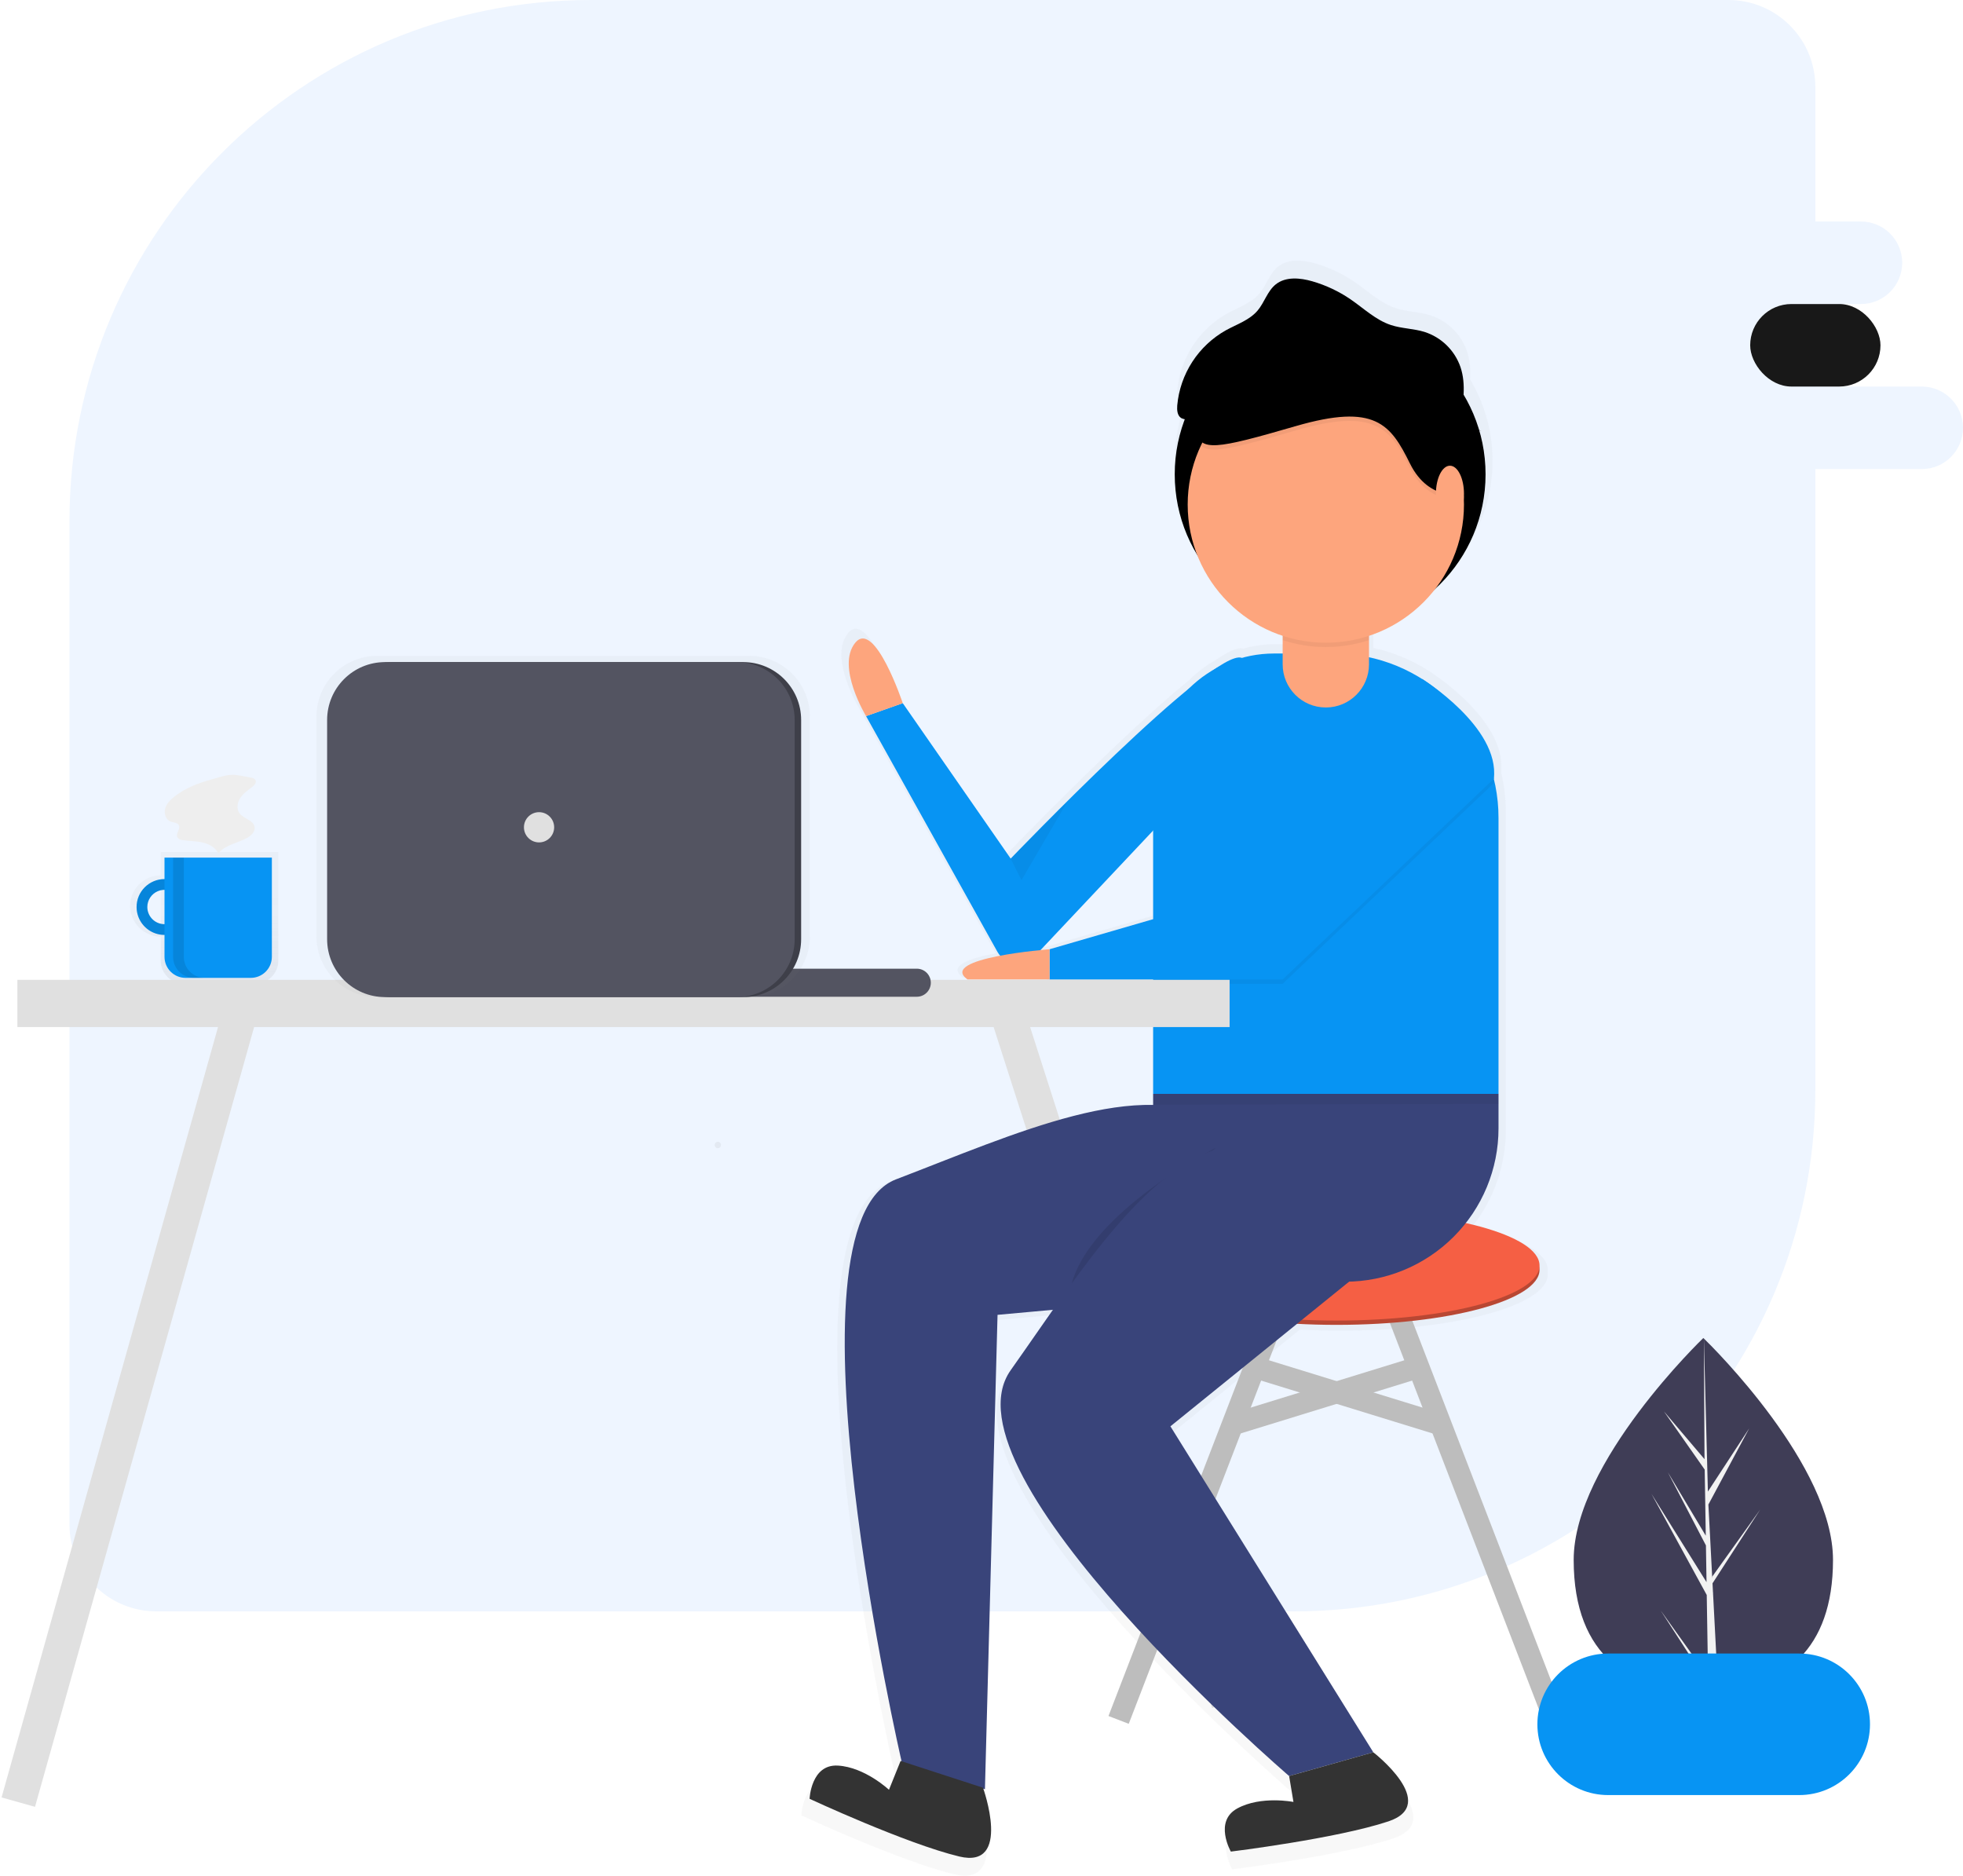 <svg width="452" height="432" viewBox="0 0 452 432" fill="none" xmlns="http://www.w3.org/2000/svg">
<path fill-rule="evenodd" clip-rule="evenodd" d="M15.996 120C15.996 53.726 69.722 0 135.996 0H397.996C409.042 0 417.996 8.954 417.996 20V51H428.499C433.746 51 437.999 55.253 437.999 60.5C437.999 65.747 433.746 70 428.499 70H417.996V89H442.499C447.746 89 451.999 93.253 451.999 98.5C451.999 103.747 447.746 108 442.499 108H417.996V251C417.996 317.274 364.27 371 297.996 371H35.996C24.951 371 15.996 362.046 15.996 351V120Z" fill="#0066FF" fill-opacity="0.07"/>
<rect x="402.999" y="70" width="30" height="19" rx="9.5" fill="#181818"/>
<path d="M362.355 359.153C362.355 381.638 375.723 389.489 392.21 389.489C392.594 389.489 392.976 389.485 393.356 389.475C394.119 389.458 394.877 389.425 395.624 389.371C410.506 388.319 422.067 380.063 422.067 359.153C422.067 337.515 394.42 310.21 392.335 308.183L392.331 308.181C392.252 308.102 392.21 308.063 392.21 308.063C392.21 308.063 362.355 336.667 362.355 359.153Z" fill="#3F3D56"/>
<path d="M393.3 386.049L382.379 370.792L393.327 387.724L393.356 389.475C394.119 389.458 394.877 389.425 395.624 389.371L394.447 366.876L394.456 366.702L394.435 366.669L394.325 364.544L405.299 347.569L394.292 362.95L394.265 363.401L393.375 346.404L402.77 328.865L393.26 343.419L392.335 308.183L392.331 308.063V308.181L392.484 335.967L383.132 324.951L392.524 338.36L392.771 353.578L384.037 338.974L392.808 355.819L392.945 364.278L380.267 343.95L392.993 367.231L393.3 386.049Z" fill="#F2F2F2"/>
<g opacity="0.7">
<path opacity="0.7" d="M37.007 201.554V196.138H64.082V221.183C64.082 222.583 63.526 223.926 62.535 224.916C61.545 225.907 60.202 226.463 58.802 226.463H42.286C40.886 226.463 39.543 225.907 38.553 224.916C37.563 223.926 37.007 222.583 37.007 221.183V215.633C35.139 215.633 33.349 214.891 32.029 213.571C30.709 212.251 29.967 210.46 29.967 208.593C29.967 206.726 30.709 204.936 32.029 203.615C33.349 202.295 35.139 201.554 37.007 201.554V201.554ZM37.007 212.925V204.261C35.858 204.261 34.756 204.717 33.943 205.53C33.131 206.342 32.674 207.444 32.674 208.593C32.674 209.742 33.131 210.844 33.943 211.656C34.756 212.469 35.858 212.925 37.007 212.925V212.925Z" fill="url(#paint0_linear)"/>
</g>
<path d="M37.878 202.401C39.149 202.401 40.392 202.778 41.449 203.484C42.505 204.191 43.329 205.194 43.816 206.369C44.302 207.543 44.43 208.836 44.181 210.083C43.934 211.329 43.321 212.475 42.422 213.373C41.524 214.272 40.378 214.885 39.132 215.133C37.885 215.381 36.592 215.253 35.418 214.767C34.243 214.28 33.24 213.456 32.533 212.399C31.827 211.342 31.45 210.1 31.45 208.829C31.45 207.124 32.127 205.489 33.333 204.284C34.538 203.078 36.173 202.401 37.878 202.401V202.401ZM37.878 212.784C38.66 212.784 39.425 212.552 40.075 212.117C40.726 211.683 41.233 211.065 41.532 210.342C41.831 209.619 41.91 208.824 41.757 208.057C41.604 207.29 41.228 206.585 40.675 206.032C40.121 205.479 39.416 205.102 38.649 204.949C37.882 204.797 37.087 204.875 36.364 205.174C35.641 205.474 35.023 205.981 34.589 206.631C34.154 207.282 33.922 208.046 33.922 208.829C33.922 209.878 34.339 210.884 35.081 211.625C35.822 212.367 36.829 212.784 37.878 212.784Z" fill="#0794F3"/>
<path opacity="0.1" d="M37.878 202.401C39.149 202.401 40.392 202.778 41.449 203.484C42.505 204.191 43.329 205.194 43.816 206.369C44.302 207.543 44.43 208.836 44.181 210.083C43.934 211.329 43.321 212.475 42.422 213.373C41.524 214.272 40.378 214.885 39.132 215.133C37.885 215.381 36.592 215.253 35.418 214.767C34.243 214.28 33.24 213.456 32.533 212.399C31.827 211.342 31.45 210.1 31.45 208.829C31.45 207.124 32.127 205.489 33.333 204.284C34.538 203.078 36.173 202.401 37.878 202.401V202.401ZM37.878 212.784C38.66 212.784 39.425 212.552 40.075 212.117C40.726 211.683 41.233 211.065 41.532 210.342C41.831 209.619 41.91 208.824 41.757 208.057C41.604 207.29 41.228 206.585 40.675 206.032C40.121 205.479 39.416 205.102 38.649 204.949C37.882 204.797 37.087 204.875 36.364 205.174C35.641 205.474 35.023 205.981 34.589 206.631C34.154 207.282 33.922 208.046 33.922 208.829C33.922 209.878 34.339 210.884 35.081 211.625C35.822 212.367 36.829 212.784 37.878 212.784Z" fill="black"/>
<path d="M62.599 197.457H37.878V220.298C37.878 221.584 38.388 222.816 39.297 223.725C40.206 224.634 41.438 225.144 42.724 225.144H57.753C59.038 225.144 60.27 224.634 61.179 223.725C62.088 222.816 62.599 221.584 62.599 220.298V197.457Z" fill="#0794F3"/>
<path opacity="0.1" d="M42.327 197.457V220.324C42.327 221.602 42.835 222.828 43.739 223.733C44.643 224.637 45.869 225.144 47.148 225.144H44.676C43.397 225.144 42.171 224.637 41.267 223.733C40.363 222.828 39.855 221.602 39.855 220.324V197.457H42.327Z" fill="black"/>
<path d="M57.72 179.027C57.932 179.033 58.139 179.087 58.328 179.182C58.516 179.278 58.682 179.414 58.812 179.581C59.136 180.169 58.549 180.832 58.012 181.236C57.022 181.982 55.977 182.715 55.304 183.756C54.631 184.798 54.419 186.252 55.155 187.25C56.117 188.553 58.41 188.834 58.632 190.438C58.774 191.468 57.884 192.347 56.981 192.863C54.755 194.139 51.884 194.479 50.271 196.475C49.604 195.103 48.111 194.31 46.624 193.971C45.136 193.633 43.591 193.658 42.082 193.428C41.836 193.423 41.594 193.361 41.377 193.245C41.159 193.13 40.971 192.965 40.829 192.763C40.408 191.908 41.609 190.882 41.195 190.023C40.879 189.369 39.952 189.42 39.275 189.158C38.172 188.731 37.717 187.312 38.03 186.172C38.343 185.032 39.227 184.141 40.157 183.411C42.662 181.443 45.674 180.285 48.721 179.452C50.138 179.065 51.801 178.458 53.273 178.399C54.694 178.342 56.314 178.786 57.72 179.027Z" fill="#EEEEEE"/>
<path d="M231.229 230.983L282.919 392.017" stroke="#E0E0E0" stroke-width="8" stroke-miterlimit="10"/>
<g opacity="0.7">
<path opacity="0.7" d="M191.18 410.153C197.538 410.522 203.203 415.848 203.203 415.848L205.942 409.054L206.165 409.127C204.827 403.27 177.603 282.526 204.856 272.117C225.797 264.119 248.009 254.22 265.412 254.592V226.069H241.014V225.052H221.699C217.996 222.407 223.376 220.589 229.389 219.452C229.144 219.172 228.928 218.867 228.745 218.543L197.809 163.04C197.809 163.04 190.693 151.35 195.267 145.758C199.842 140.167 206.45 159.991 206.45 159.991L231.864 196.588C231.864 196.588 257.515 169.853 273.832 156.557C275.643 154.763 277.686 153.219 279.907 151.966C282.885 149.951 285.14 148.907 286.252 149.317C286.263 149.321 286.272 149.328 286.283 149.332C288.756 148.648 291.31 148.3 293.876 148.3H295.909V144.129C291.355 142.625 287.188 140.135 283.707 136.836C280.225 133.537 277.514 129.51 275.767 125.043C272.899 120.294 271.148 114.956 270.645 109.431C270.143 103.906 270.901 98.339 272.864 93.15C272.561 93.115 272.269 93.014 272.008 92.854C271.088 92.262 270.997 90.965 271.086 89.874C271.419 86.212 272.64 82.686 274.643 79.602C276.645 76.517 279.369 73.967 282.578 72.171C285.153 70.763 288.103 69.792 290.002 67.554C291.634 65.631 292.319 62.941 294.294 61.372C296.64 59.508 300.028 59.829 302.907 60.66C306.11 61.587 309.145 63.019 311.897 64.903C315.011 67.035 317.821 69.775 321.405 70.956C323.952 71.794 326.715 71.778 329.278 72.566C331.245 73.189 333.039 74.264 334.516 75.705C335.993 77.145 337.113 78.912 337.785 80.863C338.438 82.959 338.685 85.16 338.513 87.348C340.072 89.954 341.298 92.744 342.164 95.654C342.356 95.758 342.549 95.859 342.739 95.966L342.182 95.715C344.126 102.278 344.19 109.254 342.368 115.851C340.546 122.448 336.909 128.402 331.872 133.036C327.892 138.217 322.446 142.083 316.241 144.129V149.175C320.668 150.13 324.891 151.859 328.716 154.284L328.721 154.277C328.721 154.277 329.046 154.478 329.601 154.852C329.657 154.889 329.712 154.926 329.768 154.964C333.529 157.517 346.133 166.844 345.707 176.924C345.724 177.311 345.721 177.7 345.7 178.09C346.388 181.003 346.737 183.985 346.738 186.978V260.124C346.748 268.207 344.032 276.056 339.029 282.404C349.636 284.781 356.396 288.377 356.396 292.401C356.343 292.738 356.343 293.081 356.396 293.417C356.396 300.576 335.004 306.379 308.617 306.379C305.426 306.379 302.31 306.293 299.294 306.132L269.478 330.269L317.258 407.021C317.258 407.021 333.015 419.22 320.816 423.286C308.617 427.353 283.71 430.402 283.71 430.402C283.71 430.402 279.644 423.286 285.235 420.236C290.826 417.187 298.451 418.712 298.451 418.712L297.434 412.612C297.434 412.612 214.582 341.451 231.864 317.053C235.171 312.385 238.477 307.569 241.812 302.828L228.769 304.017L225.801 415.725L225.43 415.604C226.175 417.799 231.445 434.362 219.764 431.559C207.26 428.558 184.509 417.975 184.509 417.975C184.509 417.975 184.822 409.784 191.18 410.153ZM241.014 217.936L265.412 210.853V189.98L238.894 218.13C240.198 217.999 241.014 217.936 241.014 217.936Z" fill="url(#paint1_linear)"/>
</g>
<path d="M306.279 144.998C286.515 144.998 270.494 128.977 270.494 109.213C270.494 89.449 286.515 73.428 306.279 73.428C326.043 73.428 342.065 89.449 342.065 109.213C342.065 128.977 326.043 144.998 306.279 144.998Z" fill="black"/>
<path d="M265.524 191.221L238.214 220.211C237.639 220.822 236.928 221.288 236.139 221.573C235.35 221.857 234.505 221.951 233.673 221.848C232.84 221.744 232.044 221.446 231.349 220.978C230.653 220.509 230.078 219.883 229.67 219.151L199.42 164.879L207.869 161.897L232.72 197.682C232.72 197.682 279.374 149.056 285.901 151.46C292.429 153.864 265.524 191.221 265.524 191.221Z" fill="#0794F3"/>
<path d="M317.711 291.619L357.969 395.993" stroke="#BDBDBD" stroke-width="5" stroke-miterlimit="10"/>
<path d="M297.83 291.619L257.571 395.993" stroke="#BDBDBD" stroke-width="5" stroke-miterlimit="10"/>
<path d="M307.77 305.038C281.968 305.038 261.05 299.364 261.05 292.364C261.05 285.365 281.968 279.69 307.77 279.69C333.573 279.69 354.49 285.365 354.49 292.364C354.49 299.364 333.573 305.038 307.77 305.038Z" fill="#B84733"/>
<path d="M307.77 304.044C281.968 304.044 261.05 298.37 261.05 291.37C261.05 284.371 281.968 278.696 307.77 278.696C333.573 278.696 354.49 284.371 354.49 291.37C354.49 298.37 333.573 304.044 307.77 304.044Z" fill="#F55F44"/>
<path d="M327.429 314.55L283.349 328.134" stroke="#BDBDBD" stroke-width="5" stroke-miterlimit="10"/>
<path d="M288.111 314.55L332.192 328.134" stroke="#BDBDBD" stroke-width="5" stroke-miterlimit="10"/>
<path d="M307.226 150.465H293.357C285.975 150.465 278.895 153.398 273.676 158.618C268.456 163.837 265.524 170.917 265.524 178.299V251.857H345.047V188.286C345.047 178.255 341.062 168.636 333.969 161.543C326.877 154.45 317.257 150.465 307.226 150.465V150.465Z" fill="#0794F3"/>
<path d="M345.047 251.857H265.524V295.098H309.758C319.117 295.098 328.093 291.38 334.711 284.762C341.329 278.145 345.047 269.169 345.047 259.81V251.857V251.857Z" fill="#39447A"/>
<path opacity="0.05" d="M343.973 180.306L295.345 226.51H241.667V219.551L287.889 206.132L327.429 157.304C327.429 157.304 345.384 168.397 343.973 180.306Z" fill="black"/>
<path d="M343.973 179.312L295.345 225.515H241.667V218.557L287.889 205.138L327.429 156.31C327.429 156.31 345.384 167.403 343.973 179.312Z" fill="#0794F3"/>
<path d="M241.667 218.557C241.667 218.557 215.822 220.545 222.78 225.515H241.667V218.557Z" fill="#FDA57D"/>
<path d="M207.869 161.897C207.869 161.897 201.408 142.513 196.935 147.98C192.462 153.448 199.42 164.879 199.42 164.879L207.869 161.897Z" fill="#FDA57D"/>
<path opacity="0.05" d="M345.047 251.857V254.177L265.524 254.342V251.857H345.047Z" fill="black"/>
<path d="M283.187 297.854L229.694 302.729L226.792 411.96L207.641 405.725C207.641 405.725 179 281.968 206.311 271.536C233.622 261.105 263.144 247.369 280.77 258.563C298.396 269.758 283.187 297.854 283.187 297.854Z" fill="#39447A"/>
<path opacity="0.1" d="M279.937 264.283C279.937 264.283 250.613 279.193 246.637 296.092Z" fill="black"/>
<path d="M311.249 294.601L269.5 328.398L316.219 403.448L296.836 408.915C296.836 408.915 215.822 339.333 232.72 315.476C249.619 291.619 266.518 263.786 287.392 263.289C308.267 262.792 311.249 294.601 311.249 294.601Z" fill="#39447A"/>
<path opacity="0.05" d="M245.643 184.76L235.205 202.652L232.72 197.682L245.643 184.76Z" fill="black"/>
<path d="M316.219 403.448C316.219 403.448 331.627 415.377 319.699 419.353C307.77 423.329 283.416 426.311 283.416 426.311C283.416 426.311 279.44 419.353 284.907 416.371C290.375 413.389 297.83 414.88 297.83 414.88L296.836 408.915L316.219 403.448Z" fill="#333333"/>
<path d="M226.347 411.607C226.347 411.607 233.115 430.376 220.889 427.442C208.662 424.508 186.416 414.159 186.416 414.159C186.416 414.159 186.721 406.151 192.938 406.511C199.155 406.872 204.694 412.08 204.694 412.08L207.372 405.436L226.347 411.607Z" fill="#333333"/>
<path d="M305.285 133.07H305.285C310.775 133.07 315.225 137.52 315.225 143.01V152.951C315.225 158.441 310.775 162.891 305.285 162.891H305.285C299.795 162.891 295.345 158.441 295.345 152.951V143.01C295.345 137.52 299.795 133.07 305.285 133.07Z" fill="#FDA57D"/>
<path opacity="0.05" d="M305.285 134.064C307.921 134.064 310.45 135.111 312.314 136.975C314.178 138.84 315.225 141.368 315.225 144.004V147.382C308.769 149.506 301.801 149.506 295.345 147.382V144.004C295.345 141.368 296.392 138.84 298.256 136.975C300.12 135.111 302.649 134.064 305.285 134.064Z" fill="black"/>
<path d="M305.285 147.98C287.717 147.98 273.476 133.739 273.476 116.171C273.476 98.603 287.717 84.362 305.285 84.362C322.853 84.362 337.094 98.603 337.094 116.171C337.094 133.739 322.853 147.98 305.285 147.98Z" fill="#FDA57D"/>
<path opacity="0.05" d="M337.094 114.728C337.094 114.728 329.142 116.777 324.669 107.739C320.196 98.701 316.717 93.771 298.327 99.112C279.937 104.452 276.238 105.104 275.354 100.054C274.75 96.602 281.289 88.22 285.491 83.257C287.541 80.836 290.886 79.392 294.461 79.392H315.225L327.651 85.143L337.094 93.36L339.082 104.452L337.094 114.728Z" fill="black"/>
<path d="M337.094 113.734C337.094 113.734 329.142 115.783 324.669 106.745C320.196 97.707 316.717 92.777 298.327 98.117C279.937 103.458 276.238 104.11 275.354 99.059C274.75 95.608 281.289 87.226 285.491 82.263C287.541 79.842 290.886 78.398 294.461 78.398H315.225L327.651 84.149L337.094 92.366L339.082 103.458L337.094 113.734Z" fill="black"/>
<path d="M333.864 120.147C332.079 120.147 330.633 117.254 330.633 113.686C330.633 110.118 332.079 107.225 333.864 107.225C335.648 107.225 337.094 110.118 337.094 113.686C337.094 117.254 335.648 120.147 333.864 120.147Z" fill="#FDA57D"/>
<path d="M336.173 97.06C336.91 92.9 337.634 88.531 336.292 84.524C335.635 82.616 334.54 80.889 333.095 79.48C331.651 78.071 329.897 77.02 327.973 76.411C325.467 75.64 322.766 75.657 320.275 74.837C316.77 73.682 314.023 71.003 310.978 68.918C308.287 67.076 305.319 65.676 302.187 64.77C299.373 63.956 296.059 63.643 293.765 65.466C291.834 67 291.164 69.63 289.568 71.511C287.711 73.699 284.827 74.648 282.309 76.025C279.171 77.781 276.508 80.275 274.55 83.291C272.592 86.307 271.398 89.754 271.072 93.335C270.985 94.402 271.074 95.67 271.974 96.249C272.533 96.534 273.163 96.649 273.787 96.58C286.5 96.399 299.228 96.216 311.889 95.049C315.825 94.686 319.768 94.228 323.718 94.377C329.831 94.616 335.8 96.3 341.136 99.292" fill="black"/>
<path d="M370.294 380.71H414.288C423.288 380.71 430.583 388.005 430.583 397.004V397.004C430.583 406.004 423.288 413.299 414.288 413.299H370.294C361.295 413.299 353.999 406.004 353.999 397.004C353.999 388.005 361.295 380.71 370.294 380.71Z" fill="#0794F3"/>
<path d="M165.291 264.366C165.098 264.359 164.915 264.278 164.781 264.138C164.646 263.999 164.571 263.814 164.571 263.62C164.571 263.427 164.646 263.241 164.781 263.102C164.915 262.963 165.098 262.881 165.291 262.875C165.485 262.881 165.668 262.963 165.802 263.102C165.936 263.241 166.012 263.427 166.012 263.62C166.012 263.814 165.936 263.999 165.802 264.138C165.668 264.278 165.485 264.359 165.291 264.366Z" fill="url(#paint2_linear)"/>
<path d="M55.9 230.983L4.21 414.925" stroke="#E0E0E0" stroke-width="8" stroke-miterlimit="10"/>
<path d="M4 225.596H283.129V236.473H4V225.596Z" fill="#E0E0E0"/>
<path d="M171.835 223.03H211.1C212.884 223.03 214.331 224.477 214.331 226.261V226.261C214.331 228.045 212.884 229.492 211.1 229.492H171.835C170.051 229.492 168.605 228.045 168.605 226.261C168.605 224.477 170.051 223.03 171.835 223.03Z" fill="#535461"/>
<g opacity="0.7">
<path opacity="0.7" d="M86.875 150.993H172.472C180.218 150.993 186.498 157.272 186.498 165.018V215.546C186.498 223.293 180.218 229.572 172.472 229.572H86.875C79.129 229.572 72.849 223.293 72.849 215.546V165.018C72.849 157.272 79.129 150.993 86.875 150.993Z" fill="url(#paint3_linear)"/>
</g>
<path d="M90.15 152.443H171.134C178.5 152.443 184.471 158.414 184.471 165.78V216.235C184.471 223.601 178.5 229.572 171.134 229.572H90.15C82.784 229.572 76.813 223.601 76.813 216.235V165.78C76.813 158.414 82.784 152.443 90.15 152.443Z" fill="#3E3F49"/>
<path d="M88.659 152.443H169.643C177.009 152.443 182.98 158.414 182.98 165.78V216.235C182.98 223.601 177.009 229.572 169.643 229.572H88.659C81.293 229.572 75.322 223.601 75.322 216.235V165.78C75.322 158.414 81.293 152.443 88.659 152.443Z" fill="#535461"/>
<path d="M124.122 193.955C122.2 193.955 120.642 192.397 120.642 190.476C120.642 188.554 122.2 186.996 124.122 186.996C126.043 186.996 127.601 188.554 127.601 190.476C127.601 192.397 126.043 193.955 124.122 193.955Z" fill="#E0E0E0"/>
<defs>
<linearGradient id="paint0_linear" x1="47.024" y1="226.463" x2="47.024" y2="196.138" gradientUnits="userSpaceOnUse">
<stop stop-color="#808080" stop-opacity="0.25"/>
<stop offset="0.535" stop-color="#808080" stop-opacity="0.12"/>
<stop offset="1" stop-color="#808080" stop-opacity="0.1"/>
</linearGradient>
<linearGradient id="paint1_linear" x1="-88009.6" y1="306527" x2="-88009.6" y2="28282.7" gradientUnits="userSpaceOnUse">
<stop stop-color="#808080" stop-opacity="0.25"/>
<stop offset="0.535" stop-color="#808080" stop-opacity="0.12"/>
<stop offset="1" stop-color="#808080" stop-opacity="0.1"/>
</linearGradient>
<linearGradient id="paint2_linear" x1="-879.188" y1="989.132" x2="-879.188" y2="984.658" gradientUnits="userSpaceOnUse">
<stop stop-color="#808080" stop-opacity="0.25"/>
<stop offset="0.535" stop-color="#808080" stop-opacity="0.12"/>
<stop offset="1" stop-color="#808080" stop-opacity="0.1"/>
</linearGradient>
<linearGradient id="paint3_linear" x1="-73405.1" y1="26960.5" x2="-73405.1" y2="14537.1" gradientUnits="userSpaceOnUse">
<stop stop-color="#808080" stop-opacity="0.25"/>
<stop offset="0.535" stop-color="#808080" stop-opacity="0.12"/>
<stop offset="1" stop-color="#808080" stop-opacity="0.1"/>
</linearGradient>
</defs>
</svg>
